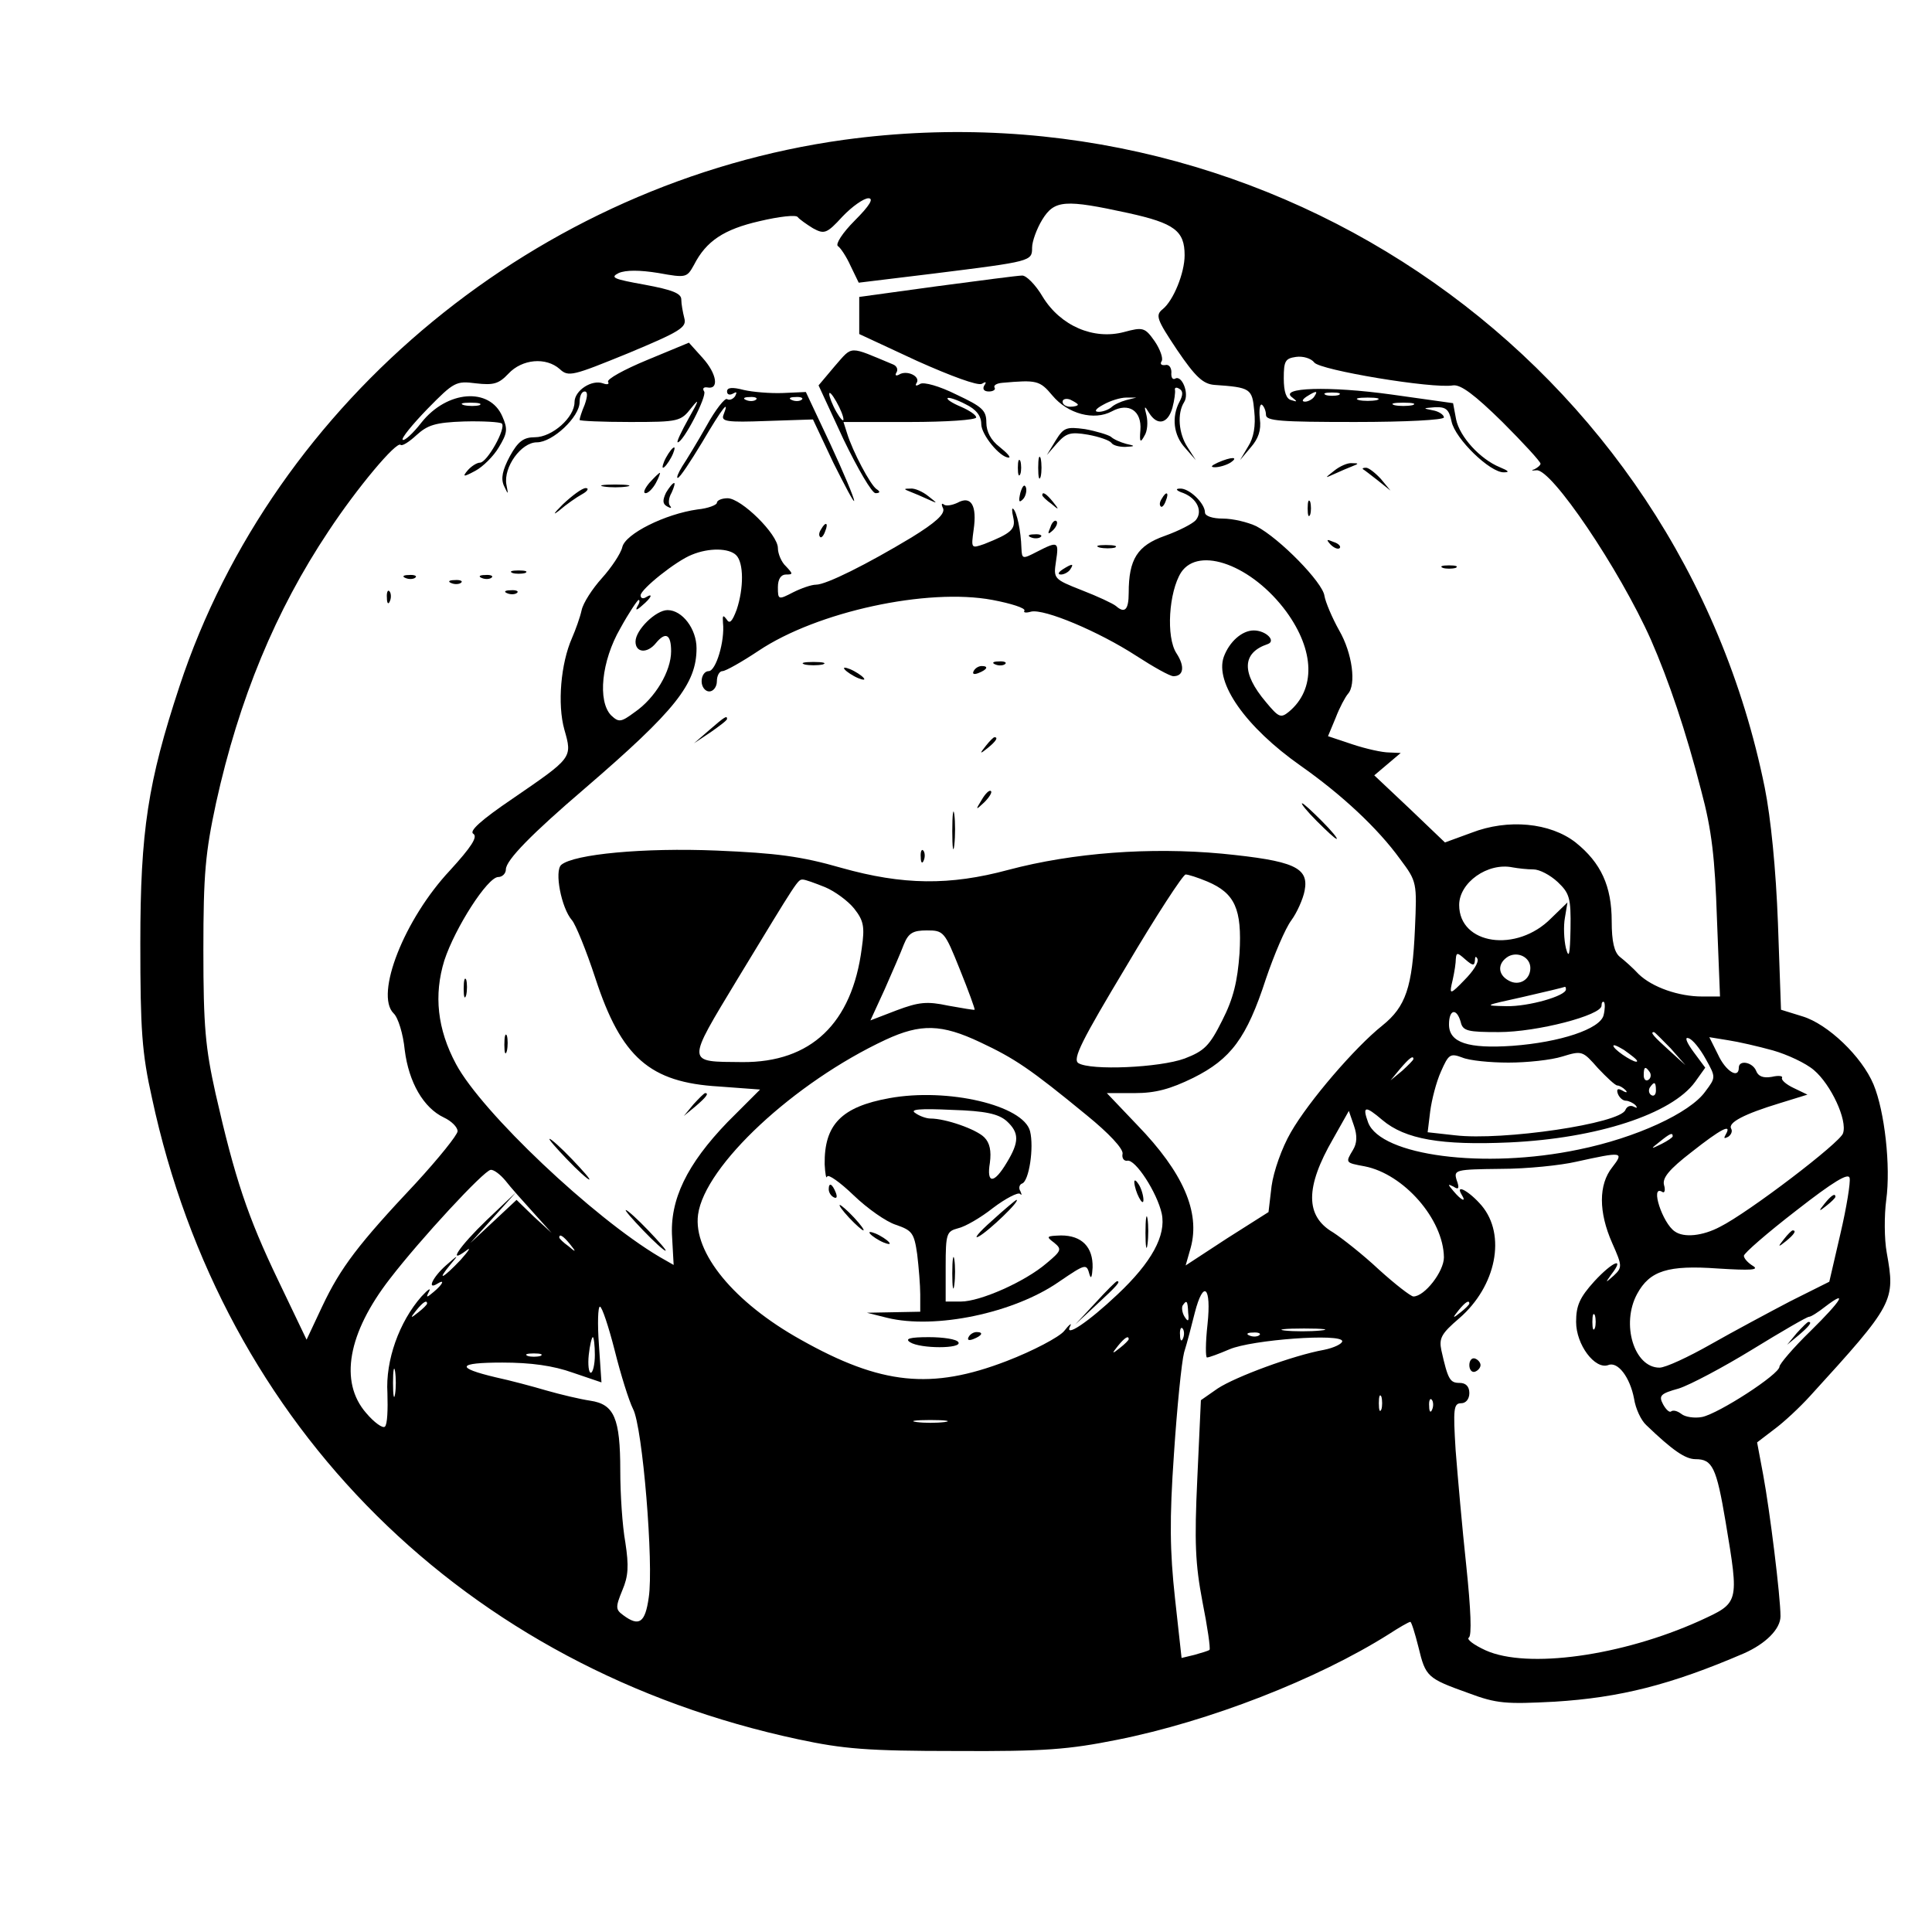 <svg version="1" xmlns="http://www.w3.org/2000/svg" width="506.667" height="506.667" viewBox="0 0 380 380"><path d="M166 27.5C106 35.8 53.9 78.6 35.3 135c-6.2 18.8-7.7 28.4-7.7 50.5 0 17 .3 21.6 2.3 30.5C43.8 280.8 91.5 328.1 157 342.1c8.9 1.9 13.6 2.3 31 2.3 17.5.1 22.2-.3 31.7-2.2 18.1-3.6 39.4-11.9 53.5-20.8 2-1.3 3.9-2.4 4.2-2.4.2 0 .9 2.2 1.6 5 1.4 5.8 1.7 6.1 9.8 9 5.6 2.1 7.4 2.2 17 1.7 12.8-.8 22.8-3.3 37.2-9.5 4.3-1.9 7.2-4.8 7.2-7.3 0-3.9-2.1-20.8-3.4-27.8l-1.2-6.4 3.4-2.6c1.9-1.4 5-4.3 7-6.5 16.6-18.2 16.8-18.7 15.1-28.2-.5-2.7-.5-7.4-.1-10.4.9-6.6-.3-17.4-2.5-22.7-2.3-5.5-9-11.9-14-13.4l-4.2-1.3-.6-17c-.4-10.7-1.4-20.7-2.6-26.7-16.9-83.3-96.2-139-181.1-127.4zm2.1 15.9c-2.4 2.4-3.8 4.6-3.3 5 .5.3 1.7 2.1 2.5 3.9l1.6 3.3 14.8-1.8c19.2-2.4 19.3-2.4 19.3-5.1 0-1.2.9-3.7 2-5.5 2.4-3.9 4.5-4 16.9-1.3 9.1 2 11.1 3.5 11.1 8.3 0 3.5-2.2 8.9-4.3 10.6-1.5 1.2-1.2 2 2.8 8 3.6 5.3 5.1 6.7 7.3 6.9 7.2.5 7.5.7 7.9 5.2.3 2.8-.1 5.2-1.2 6.9l-1.6 2.7L246 88c1.5-1.7 2.1-3.4 1.8-5.6-.2-1.8 0-3 .4-2.8.4.3.8 1.2.8 2 0 1.2 2.9 1.4 17.5 1.4 10.1 0 17.5-.4 17.5-.9s-1-1.2-2.2-1.4c-2-.4-2-.4.4-.6 2.2-.1 2.8.4 3.3 2.8.7 3.4 7.6 10.1 10.3 10 1.2 0 .9-.3-.8-1-3.9-1.6-7.9-6-8.6-9.4l-.6-3.2-12.1-1.7c-12.2-1.7-22.4-1.4-19.5.6 1 .8 1 .9-.2.5-1-.2-1.5-1.6-1.5-4.3 0-3.4.3-3.9 2.4-4.2 1.4-.2 3 .3 3.6 1.1 1.1 1.5 23.3 5.2 27.3 4.5 1.5-.2 4.2 1.8 9.7 7.2 4.1 4.1 7.5 7.8 7.5 8.2 0 .3-.6.8-1.2 1.1-.7.2-.6.3.4.2 2.9-.4 16.3 19.4 22.5 33.3 3.5 8 6.9 18 9.9 29.7 2.1 7.8 2.7 13.3 3.1 25.2l.6 15.3h-3.5c-4.6 0-9.8-1.8-12.5-4.4-1.1-1.2-2.8-2.7-3.7-3.4-1.1-.9-1.6-3-1.6-7 0-6.9-2.1-11.5-7.1-15.5-5-3.9-13.3-4.7-20.5-1.9l-5.2 1.9-6.9-6.6-7-6.6 2.6-2.2 2.6-2.2-2.3-.1c-1.3 0-4.5-.7-7.2-1.6l-4.8-1.6 1.5-3.6c.8-2.1 1.9-4.1 2.4-4.7 1.7-1.8.9-8-1.7-12.5-1.4-2.5-2.7-5.6-2.9-6.8-.3-2.6-8.8-11.3-13.4-13.7-1.7-.8-4.6-1.5-6.6-1.5s-3.5-.5-3.5-1.2c0-1.8-3.1-4.8-4.9-4.7-1 0-.8.4.7.9 2.7 1.1 3.8 3.6 2.4 5.3-.6.7-3.3 2.1-6.1 3.1-5.4 1.9-7.1 4.6-7.1 11.2 0 3.4-.8 4.1-2.5 2.6-.6-.5-3.6-1.9-6.7-3.1-5.6-2.2-5.6-2.3-5.1-5.7.6-3.9.4-4-3.7-1.9-2.9 1.5-3 1.5-3.1-.7-.1-3.4-.9-7.1-1.6-7.7-.3-.3-.3.4 0 1.7.5 2.3-.4 3.1-5.7 5.2-2.6.9-2.6.9-2.1-2.8.7-4.8-.5-6.8-3.2-5.3-1.1.5-2.3.7-2.7.3-.4-.3-.5 0-.1.8.4 1.1-1.5 2.8-6.2 5.7-8.8 5.3-16.8 9.3-18.8 9.3-.9 0-2.9.7-4.5 1.5-2.9 1.5-3 1.5-3-1 0-1.6.6-2.5 1.6-2.5 1.4 0 1.4-.1 0-1.6-.9-.8-1.6-2.5-1.6-3.6 0-2.7-7.2-9.8-9.9-9.8-1.1 0-2.1.4-2.1.9 0 .4-1.7 1.1-3.8 1.3-6.4.9-14.2 4.8-14.8 7.4-.3 1.3-2.2 4.1-4 6.1-1.9 2.1-3.7 4.9-4 6.3-.3 1.4-1.2 3.9-1.9 5.5-2.2 5-2.9 13-1.5 18 1.6 5.6 1.6 5.5-10.2 13.6-6.2 4.2-8.6 6.4-7.7 6.9.9.6-.4 2.6-4.6 7.2-9 9.6-14.8 24.4-11.1 28.1.9.8 1.9 4.1 2.2 7.2.8 6.4 3.7 11.4 7.7 13.3 1.5.7 2.7 1.9 2.7 2.7 0 .7-3.7 5.3-8.2 10.2-11.3 12-14.8 16.6-18.4 24.2l-3.1 6.6-5.6-11.7c-6-12.5-8.5-20-12.3-36.7-2-9-2.4-13.2-2.4-28.2 0-15.1.4-19.2 2.5-29 4.5-20.4 11.7-37.8 22.1-53.4 5.6-8.5 13.4-17.8 14.2-17 .3.3 1.7-.6 3.1-1.9 2.2-2 3.7-2.5 9.3-2.7 3.8-.1 7.1.1 7.5.4.9.9-2.9 7.7-4.3 7.7-.6 0-1.7.7-2.4 1.5-1.1 1.3-.9 1.4 1.5.1 1.5-.8 3.6-2.9 4.6-4.6 1.7-2.8 1.8-3.6.7-6.1-2.5-5.8-10.9-5.1-15.9 1.2-1.7 2.2-3.4 3.7-3.7 3.4-.3-.3 1.9-3 4.9-6.1 5.2-5.3 5.6-5.5 9.5-5 3.5.4 4.5.1 6.4-1.9 2.7-2.9 7.4-3.3 10.1-.9 1.7 1.6 2.6 1.3 13.4-3.1 10.3-4.3 11.6-5.1 11.1-6.9-.3-1.2-.6-2.8-.6-3.7 0-1.2-1.8-1.9-7.2-2.9-6.1-1.1-6.9-1.4-5.1-2.3 1.4-.6 4.1-.6 7.8 0 5.5 1 5.6.9 7-1.6 2.4-4.7 5.9-7 12.9-8.6 3.8-.9 7.2-1.3 7.5-.8.3.4 1.7 1.4 3 2.2 2.2 1.2 2.7 1.1 5.8-2.3 1.9-2 4.2-3.6 5.1-3.6 1.1 0 .3 1.4-2.7 4.4zM258.5 78c-.3.5-1.2 1-1.8 1-.7 0-.6-.4.3-1 1.9-1.2 2.3-1.2 1.5 0zm4.8-.3c-.7.2-1.9.2-2.5 0-.7-.3-.2-.5 1.2-.5s1.9.2 1.3.5zm7.5 1c-1 .2-2.6.2-3.5 0-1-.3-.2-.5 1.7-.5s2.7.2 1.8.5zm-176.5 1c-.7.2-2.1.2-3 0-1-.3-.4-.5 1.2-.5 1.7 0 2.4.2 1.8.5zm183.5 0c-1 .2-2.6.2-3.5 0-1-.3-.2-.5 1.7-.5s2.7.2 1.8.5zm-133 29.5c1.5 1.5 1.5 6.5.1 10.7-.9 2.4-1.4 2.9-2 1.9-.7-.9-.8-.8-.7.7.4 3.6-1.4 9.5-2.8 9.5-.8 0-1.4.9-1.4 2s.7 2 1.5 2 1.5-.9 1.5-2 .5-2 1.1-2c.6 0 3.8-1.8 7.1-4 11.5-7.7 33.2-12.4 46-10 3.7.7 6.5 1.6 6.3 2.1-.3.4.3.5 1.3.2 2.6-.6 13.3 3.9 20.7 8.7 3.4 2.2 6.6 4 7.3 4 2 0 2.3-1.9.6-4.5-2.1-3.2-1.5-12.1.9-15.9 3.5-5.3 14-1.4 20.7 7.7 5.6 7.7 5.8 15.3.5 19.7-1.6 1.3-2 1.1-4.5-1.9-4.9-5.8-4.7-9.7.3-11.4 1.8-.6-.3-2.7-2.7-2.7-2.3 0-4.8 2.2-5.9 5.2-1.8 5.1 4.3 13.8 15.1 21.4 8.1 5.7 15.2 12.3 19.6 18.4 3.3 4.4 3.3 4.6 2.9 13.7-.5 11.5-1.8 15.3-6.4 19-5.4 4.3-14.5 14.9-18 21-1.8 3.1-3.4 7.7-3.8 10.6l-.6 5.1-8.2 5.2-8.1 5.3 1-3.5c1.9-7-1.5-14.8-10.5-24.1l-6-6.3h5.5c4.1 0 7-.8 11.5-3 7.4-3.7 10.5-7.8 14.3-19.5 1.6-4.7 3.8-9.9 5-11.5 1.1-1.5 2.3-4.2 2.6-5.8.9-4.6-2.1-5.9-16.3-7.3-14.1-1.3-29.2-.2-42 3.2-11.5 3.1-20.7 3-32.8-.4-8-2.3-12.8-2.9-24.5-3.4-14.4-.6-28.1.7-30.6 2.8-1.4 1.2 0 8.5 2.1 10.9.7.8 2.8 5.9 4.6 11.4 5.1 15.6 10.7 20.5 24.3 21.3l8.1.6-6.4 6.4c-8 8.3-11.4 15.3-10.9 22.7l.3 5.4-2.8-1.6c-13-7.7-34.9-28.4-40-37.9-3.7-6.9-4.4-13.6-2.3-20.4 2.1-6.4 8.5-16.4 10.6-16.4.8 0 1.5-.7 1.5-1.5 0-1.8 5.1-7 15.5-15.9 17.9-15.4 22-20.6 22-27.6 0-3.8-2.8-7.5-5.7-7.5-2.3 0-6.3 3.9-6.3 6.2 0 2.2 2.3 2.4 4 .3 1.9-2.3 3-1.8 3 1.6 0 3.9-3.1 9.2-7.2 12-2.7 2-3.1 2-4.6.6-2.7-2.8-1.9-10.7 1.8-17.1 1.7-3.1 3.4-5.6 3.6-5.6.3 0 .2.6-.2 1.2-.5.9-.2.9.9-.1 1.8-1.5 2.3-2.6.7-1.6-.5.3-1 .2-1-.4 0-1.2 7-6.8 10.1-8 3.4-1.4 7.3-1.3 8.7.1zM301.6 171c1.2 0 3.3 1.1 4.8 2.5 2.3 2.2 2.6 3.1 2.5 9.2-.1 5.1-.3 6-.9 3.8-.4-1.7-.5-4.4-.2-6l.5-3-3.2 3.1c-6.8 6.9-18.1 5.2-18.1-2.6 0-4.4 5.6-8.4 10.5-7.4 1.1.2 2.9.4 4.1.4zm-64.1 2.4c5.4 2.3 6.8 5.4 6.3 14.1-.4 5.5-1.2 8.9-3.4 13.2-2.5 5-3.5 6-7.4 7.5-4.9 1.8-18.5 2.4-20.9.9-1.2-.8.7-4.5 9.4-19 5.9-10 11.2-18.1 11.7-18.1s2.4.6 4.3 1.4zm-75.2 1.1c1.9.8 4.5 2.7 5.7 4.2 1.9 2.4 2.1 3.6 1.5 7.8-1.9 14.8-10 22.5-23.5 22.4-11.1-.1-11.1.5-.9-16.4 11.9-19.6 11.8-19.5 12.8-19.5.5 0 2.4.7 4.4 1.5zm26.5 16.2c1.7 4.2 3 7.8 2.9 7.9-.1.1-2.4-.3-5.2-.8-4.2-.9-5.8-.7-10.1.9l-5.2 2 2.8-6.1c1.5-3.4 3.2-7.3 3.8-8.9.9-2.2 1.8-2.7 4.5-2.7 3.3 0 3.5.2 6.5 7.7zm101.3-1.8c0-.8.2-.9.5-.3.3.7-.9 2.5-2.6 4.2-2.6 2.7-2.9 2.8-2.5.9.3-1.2.7-3.2.8-4.4.1-2.1.2-2.1 1.9-.6 1.5 1.3 1.8 1.3 1.9.2zm10.9 1.5c0 2.3-2.2 3.6-4.2 2.5-2.3-1.2-2.3-3.5-.1-4.8 1.9-1 4.3.2 4.3 2.3zm7 4.2c0 1.3-7.4 3.4-11.7 3.3-4.6-.1-4.5-.1 3.2-1.8 4.4-1 8.1-1.9 8.3-2 .1 0 .2.1.2.5zm7.4 5.1c-.7 2.7-8.5 5.3-17.9 6-8.7.6-12.5-.6-12.5-4.2 0-3 1.5-3.3 2.3-.5.4 1.8 1.4 2 7.5 2 7.5 0 20.2-3.3 20.2-5.2 0-.6.2-.9.5-.7.2.3.2 1.4-.1 2.6zM192.8 205c6.8 3.2 9.8 5.2 21 14.4 4.3 3.5 7.1 6.5 7 7.5-.2.9.3 1.5.9 1.4 1.6-.4 5.9 6.3 6.8 10.4.9 4.3-2 9.6-8.7 15.9-5.7 5.4-10.6 8.7-9.3 6.2.4-.7-.2-.3-1.2 1-1 1.2-6.1 3.9-11.3 5.9-14.8 5.7-24.7 4.7-40.5-4.2-13.1-7.3-21.2-17.1-20.2-24.6 1.3-9.6 18.9-26 36.9-34.4 6.9-3.2 11-3.1 18.6.5zm135.8 1.2l2.9 3.3-3.2-2.9c-3.1-2.8-3.8-3.6-3-3.6.2 0 1.6 1.5 3.3 3.2zm6.9 2.1c2 3.6 2 3.6-.1 6.4-3 4.2-13.6 9.1-24.9 11.4-18.6 3.9-38.9 1.2-41.4-5.3-1.2-3.3-.6-3.4 2.8-.5 4.5 3.8 11.6 5 25 4.4 17.3-.8 31.9-5.6 36.5-11.9l2-2.8-2.3-3.1c-1.4-1.9-1.8-3-1-2.7.8.2 2.3 2.1 3.4 4.1zm13.2-1.7c2.8.8 6.5 2.5 8.1 3.9 3.3 2.8 6.6 9.8 5.7 12.4-.5 1.8-18.6 15.6-24.2 18.4-3.4 1.8-7.1 2.2-8.9.9-2.4-1.6-4.9-9.2-2.5-7.8.5.4.7-.3.4-1.3-.4-1.4 1-3.1 5.4-6.5 5.7-4.5 8.1-5.8 6.7-3.4-.4.7-.3.8.5.4.6-.4.9-1.1.6-1.6-.7-1.2 2.6-2.9 9.5-5l5.5-1.7-2.7-1.3c-1.5-.7-2.5-1.6-2.3-2 .2-.4-.7-.5-2-.2-1.7.3-2.7-.1-3.1-1.2-.7-1.7-3.4-2.2-3.4-.6 0 2.3-2.6.7-4.1-2.6l-1.7-3.4 3.7.6c2 .3 5.9 1.2 8.8 2zm-26.7 2.1c0 .7-3.9-1.7-4.6-2.8-.3-.6.5-.3 2 .6 1.4 1 2.6 1.9 2.6 2.2zm-25.3.3c3.6 0 8.4-.5 10.6-1.2 3.9-1.2 4-1.1 7 2.3 1.7 1.8 3.4 3.4 3.8 3.4.4 0 1.1.4 1.6.9s.2.6-.6.1c-.9-.5-1.2-.3-.9.6.3.8 1 1.4 1.6 1.4.5 0 1.4.4 1.9.9.4.5.3.6-.3.3-.7-.4-1.4-.1-1.7.6-1 2.7-24.2 6.1-33.5 5l-5.4-.6.5-4.1c.3-2.3 1.2-5.8 2.1-7.8 1.5-3.4 1.8-3.7 4.2-2.8 1.4.6 5.5 1 9.1 1zm-18.7-.7c0 .2-1 1.2-2.2 2.3l-2.3 1.9 1.9-2.3c1.8-2.1 2.6-2.7 2.6-1.9zm46.5 2.6c.3.5.2 1.2-.3 1.5-.5.3-.9-.1-.9-.9 0-1.7.3-1.9 1.2-.6zm1.2 3.6c0 .8-.4 1.2-.9.9-.5-.3-.6-1-.3-1.5.9-1.3 1.2-1.1 1.2.6zm-59.6 11.7c-1.5 2.5-1.5 2.5 2.3 3.2 7.7 1.5 15.5 10.4 15.6 17.9 0 2.8-3.8 7.7-6 7.7-.5 0-3.6-2.4-6.8-5.3-3.2-3-7.3-6.2-9-7.3-5.5-3.2-5.5-8.9 0-18.4l3.1-5.5 1 2.9c.7 2 .6 3.5-.2 4.8zm62.9-2.7c0 .2-1 .9-2.2 1.5-2.2 1.1-2.2 1-.4-.4 2.1-1.7 2.6-1.9 2.6-1.1zm-11.9 6.1c-2.7 3.4-2.7 8.8 0 14.9 2 4.5 2 4.8.3 6.4-1.7 1.5-1.7 1.5-.5-.2 2.8-3.6.3-2.6-3.3 1.3-2.9 3.2-3.6 4.8-3.6 8 0 4.5 3.7 9.4 6.3 8.5 1.9-.8 4.3 2.4 5.1 6.6.3 2 1.4 4.3 2.4 5.2 5.2 5 7.7 6.7 9.7 6.7 3.3 0 4.1 1.6 5.9 12.3 2.7 16.2 2.7 15.9-5.1 19.5-15.3 6.9-33.9 9.5-42.1 5.8-2.4-1.1-3.8-2.2-3.3-2.5.6-.4.4-5.5-.5-14.1-.8-7.4-1.7-17.7-2.1-22.8-.5-8.1-.4-9.2 1.1-9.2.9 0 1.6-.8 1.6-2 0-1.3-.7-2-1.9-2-1.9 0-2.3-.6-3.6-6.4-.5-2.4 0-3.3 3.5-6.3 7.3-6.3 9.3-16.4 4.4-22.2-2.4-2.8-5.3-4.4-3.9-2.1 1 1.6-.1 1.1-1.6-.7-1.2-1.4-1.2-1.5 0-.9 1 .7 1.2.3.6-1.3-.6-2-.3-2.1 8.7-2.2 5.1 0 11.8-.7 14.8-1.4 9.1-2 9.5-2 7.1 1.1zm-217.7 2.6c1 1.3 3.5 4.1 5.5 6.3l3.6 4-3.5-3.2-3.4-3.3-4.6 4.3-4.5 4.2 4.5-5 4.5-5-5.8 5.5c-5.3 5.1-7.9 8.9-3.9 5.9.9-.7.4.1-1.2 1.9-3.4 3.6-4.9 4.4-2 .9 1.7-2 1.6-2-.9.2-2.6 2.3-3.8 4.9-1.7 3.6 1.6-1 1.1.1-.7 1.6-1.4 1.2-1.6 1.2-.9-.1.4-.8-.2-.4-1.5 1-4.4 5-7.1 12.6-6.7 19 .1 3.2 0 6.2-.5 6.6-.4.4-2.1-.8-3.7-2.7-5.3-6.1-3.6-15.7 4.7-26.4 6-7.8 18.5-21.3 19.8-21.4.6-.1 1.9.9 2.9 2.1zM362 242.6l-2.2 9.5-7.6 3.8c-4.2 2.2-11.3 6-15.7 8.5-4.4 2.5-8.9 4.6-10.1 4.6-5 0-7.6-8.6-4.4-14.5 2.5-4.6 6.1-5.7 15.9-5 6.4.4 8.2.3 6.9-.5-1-.6-1.8-1.5-1.8-2s4.6-4.5 10.3-8.9c7.3-5.7 10.3-7.5 10.5-6.4.2.8-.6 5.8-1.8 10.9zm-249.9 2.1c1.3 1.6 1.2 1.7-.3.4-1-.7-1.8-1.5-1.8-1.7 0-.8.8-.3 2.1 1.3zm125.4 15.8c-.4 3.6-.4 6.5-.1 6.5.4 0 2.3-.7 4.4-1.6 4.4-1.9 22.2-3.2 22.2-1.6 0 .5-1.6 1.3-3.6 1.7-6.1 1.1-17.4 5.3-20.9 7.6l-3.3 2.3-.7 15.3c-.6 12.7-.4 16.9 1 24.3 1 5 1.6 9.2 1.4 9.5-.2.2-1.6.6-3 1l-2.5.6-1.3-11.8c-1-9.2-1.1-15.4-.2-28.3.6-9.1 1.5-18.1 2-20 .6-1.9 1.5-5.4 2.1-7.8 1.7-6.6 3.3-5.2 2.5 2.3zm118.6 1.3c-3.4 3.3-6.1 6.5-6.1 7 0 1.5-11.9 9.2-15.2 9.9-1.5.3-3.4 0-4.1-.6-.8-.6-1.6-.8-2-.5-.3.3-1-.3-1.6-1.4-.9-1.7-.5-2.1 3.1-3.1 2.2-.7 8.8-4.2 14.5-7.7 5.7-3.5 10.7-6.4 11.1-6.4.4 0 1.8-.9 3.2-2 4.6-3.5 3.2-1.2-2.9 4.8zM84 256.4c0 .2-.8 1-1.7 1.7-1.6 1.3-1.7 1.2-.4-.4 1.3-1.6 2.1-2.1 2.1-1.3zm149.7 1.8c.2 1.7 0 1.9-.7.8-.5-.8-.6-1.8-.4-2.2.8-1.2 1-1 1.1 1.4zm55.3-1.8c0 .2-.8 1-1.7 1.7-1.6 1.3-1.7 1.2-.4-.4 1.3-1.6 2.1-2.1 2.1-1.3zm-168.1 9.2c1.2 4.8 2.8 9.9 3.6 11.5 1.9 3.5 4.1 30.6 3.1 37.1-.7 5-1.9 5.8-5 3.5-1.5-1.1-1.6-1.5-.2-4.9 1.2-2.8 1.3-4.8.6-9.4-.6-3.3-1-9.6-1-14.1 0-10.4-1.2-13.1-5.9-13.8-2-.3-5.8-1.2-8.6-2-2.7-.8-7.2-2-10-2.6-8-1.9-7.6-2.9 1.3-2.9 5.6 0 10 .6 13.9 2l5.6 1.9-.5-7.4c-.3-4.1-.2-7.5.2-7.5s1.7 3.9 2.9 8.6zm192.8-4.4c-.3.7-.5.2-.5-1.2s.2-1.9.5-1.3c.2.7.2 1.9 0 2.5zm-81 2c-.3.8-.6.5-.6-.6-.1-1.1.2-1.7.5-1.3.3.3.4 1.2.1 1.9zm27-1.5c-2 .2-5.2.2-7 0-1.7-.2 0-.4 3.8-.4 3.9 0 5.3.2 3.2.4zm-12 .9c-.3.3-1.2.4-1.9.1-.8-.3-.5-.6.6-.6 1.1-.1 1.7.2 1.3.5zM117 266.5c0 1.9-.4 3.5-.8 3.5s-.6-1.6-.4-3.5c.2-1.9.6-3.5.8-3.5.2 0 .4 1.6.4 3.5zm105-3.1c0 .2-.8 1-1.7 1.7-1.6 1.3-1.7 1.2-.4-.4 1.3-1.6 2.1-2.1 2.1-1.3zm-115.7 3.3c-.7.2-1.9.2-2.5 0-.7-.3-.2-.5 1.2-.5s1.9.2 1.3.5zm-28.6 7.5c-.2 1.3-.4.3-.4-2.2s.2-3.5.4-2.3c.2 1.3.2 3.3 0 4.5zm194 3c-.3.7-.5.2-.5-1.2s.2-1.9.5-1.3c.2.7.2 1.9 0 2.5zm10 0c-.3.8-.6.5-.6-.6-.1-1.1.2-1.7.5-1.3.3.3.4 1.2.1 1.9zm-95.9 2.5c-1.6.2-4 .2-5.5 0-1.6-.2-.3-.4 2.7-.4s4.3.2 2.8.4z"/><path d="M184.3 56.3L169 58.4V65.7l11.4 5.3c6.7 3 11.9 4.9 12.7 4.5.8-.5 1-.4.5.3-.4.7-.1 1.2.9 1.2.9 0 1.4-.4 1.1-.8-.2-.4.4-.8 1.5-.9 6.8-.6 7.4-.5 9.9 2.5 3 3.6 8.2 5 11.7 3.1 3.3-1.8 5.9-.1 5.6 3.7-.2 2.4 0 2.6.8 1.1.6-.9.7-2.7.4-4-.5-1.9-.4-2 .5-.5 1.6 2.6 3.7 2.2 4.6-1 .4-1.5.6-3.1.5-3.5-.1-.5.3-.6.9-.2.7.4.7 1.2 0 2.5-1.6 3-1.2 6.6 1.1 9.1l2.1 2.4-1.6-2.5c-1.8-2.7-2.1-6.7-.7-8.9 1.1-1.7-.5-5.5-1.8-4.6-.5.2-.8-.3-.7-1.3 0-.9-.5-1.6-1.2-1.4-.8.1-1.1-.2-.7-.8.3-.5-.3-2.3-1.4-3.9-1.9-2.7-2.3-2.8-6-1.8-6 1.6-12.5-1.2-16-6.9-1.4-2.4-3.3-4.3-4.1-4.2-.8 0-8.4 1-16.7 2.1zM212 79.6c0 .2-.7.4-1.5.4s-1.5-.4-1.5-1c0-.5.7-.7 1.5-.4.8.4 1.5.8 1.5 1zm9.5-.9c-1.1.3-2.4.9-2.9 1.4-.6.5-1.7.9-2.5.9-1 0-.6-.6.9-1.4 1.4-.8 3.4-1.4 4.5-1.4h2l-2 .5zM127.3 70.8c-4.6 1.9-8 3.8-7.7 4.3.3.5-.2.6-1 .3-2.2-.8-5.6 1.4-5.6 3.7 0 3-4.4 6.9-7.8 6.9-2.2 0-3.3.8-4.9 3.7-1.5 2.8-1.8 4.4-1.2 5.8.9 1.9.9 1.9.5-.2-.6-3.4 2.9-8.3 6-8.3s8.4-5 8.4-7.9c0-1.2.4-2.1 1-2.1s.6.9 0 2.6c-.6 1.4-1 2.7-1 3 0 .2 4.5.4 9.9.4 9.6 0 10-.1 12.1-2.8 1.6-2 1.5-1.5-.5 2-1.5 2.7-2.5 4.8-2.2 4.8 1.1 0 5.8-9.1 5.2-10-.4-.6-.1-.9.6-.8 2.4.5 1.9-2.7-.9-5.8l-2.7-3-8.2 3.4zM164.2 72l-3.2 3.8 4.9 10.6c2.8 5.8 5.6 10.6 6.3 10.6.9 0 1-.3.2-.8-1.2-.8-4.7-7.4-5.8-11l-.7-2.2h13c7.2 0 13.1-.4 13.1-.9s-1.4-1.4-3-2.1c-1.7-.7-2.9-1.5-2.6-1.7.2-.2 1.8.3 3.5 1.2 2.1 1 3.1 2.3 3.1 3.9 0 2.1 3.7 6.6 5.4 6.6.5 0-.3-.9-1.8-2.1-1.7-1.3-2.6-3-2.6-4.8 0-2.4-.8-3.1-5.9-5.5-3.4-1.7-6.4-2.5-7.1-2.1-.8.5-1.1.4-.7-.2.8-1.3-2-2.6-3.5-1.6-.6.3-.8.1-.5-.4.4-.6.1-1.3-.6-1.6-8.9-3.7-7.9-3.8-11.5.3zm1.7 10.5c0 .5-.6-.1-1.4-1.5-.8-1.4-1.4-3-1.4-3.5 0-.6.6.1 1.4 1.5.8 1.4 1.4 2.9 1.4 3.5zM143 77c0 .6.5.8 1.2.4s.8-.3.4.5c-.4.6-1.1.9-1.6.6-.4-.3-2.3 2.1-4 5.2-1.8 3.2-4 6.8-4.8 8-.8 1.3-1.2 2.3-.9 2.3.4 0 2.5-3.2 4.8-7 4-6.8 5.5-8.7 4.2-5.4-.5 1.3.6 1.5 8.5 1.2l9.1-.3 4 8.5c2.3 4.6 4.1 8 4.1 7.5 0-.6-2.1-5.6-4.7-11.2l-4.8-10.2-4.5.2c-2.5.1-6-.2-7.7-.6-2.3-.6-3.3-.5-3.3.3zm5.7 1.6c-.3.3-1.2.4-1.9.1-.8-.3-.5-.6.6-.6 1.1-.1 1.7.2 1.3.5zm9 0c-.3.3-1.2.4-1.9.1-.8-.3-.5-.6.6-.6 1.1-.1 1.7.2 1.3.5zM207.6 86.7l-1.7 2.8 2-2.3c1.8-2 2.6-2.3 6.1-1.7 2.2.4 4.2 1.1 4.6 1.6.3.5 1.5.8 2.7.8 2-.1 2.1-.2.2-.6-1.1-.3-2.5-.9-3-1.4-.6-.4-2.9-1.1-5.1-1.5-3.7-.5-4.2-.3-5.8 2.3zM131 90c-.6 1.1-.8 2-.6 2 .3 0 1-.9 1.6-2 .6-1.1.8-2 .6-2-.3 0-1 .9-1.6 2zM204.2 92c0 1.9.2 2.7.5 1.7.2-.9.2-2.5 0-3.5-.3-.9-.5-.1-.5 1.8zM200.2 92c0 1.4.2 1.9.5 1.2.2-.6.2-1.8 0-2.5-.3-.6-.5-.1-.5 1.3zM239.5 91c-1.3.6-1.5.9-.5.9.8 0 2.2-.4 3-.9 1.8-1.2.2-1.2-2.5 0zM262.4 92.6c-1.9 1.5-1.9 1.5.1.6 1.1-.5 2.7-1.2 3.5-1.5 1.3-.5 1.3-.6-.1-.6-.8-.1-2.4.6-3.5 1.5zM268.1 92.3c.2.1 1.5 1.1 2.9 2.2l2.5 2-1.9-2.3c-1.1-1.2-2.4-2.2-2.9-2.2-.6 0-.8.1-.6.3zM127.7 95c-.9 1.1-1.3 2-.7 2 .5 0 1.4-.9 2-2 .6-1.1.9-2 .8-2-.2 0-1.1.9-2.1 2zM118.8 95.7c1.2.2 3.2.2 4.5 0 1.2-.2.2-.4-2.3-.4s-3.5.2-2.2.4zM131 96.9c-.7 1.5-.7 2.2.2 2.7.7.4 1 .4.6-.1-.4-.4-.3-1.6.3-2.6.5-1.1.7-1.9.5-1.9-.3 0-1 .9-1.6 1.9zM200.7 96.9c-.4 1.7-.3 2.1.5 1.3.5-.5.8-1.6.6-2.3-.3-.8-.7-.3-1.1 1zM110.7 99.2c-1.8 1.8-2.1 2.3-.7 1.2 1.4-1.2 3.4-2.6 4.5-3.2 1.1-.6 1.4-1.2.7-1.2s-2.7 1.5-4.5 3.2zM179 96.7c.8.3 2.4 1 3.5 1.5 2 .9 2 .9.1-.6-1.1-.9-2.7-1.6-3.5-1.5-1.4 0-1.4.1-.1.6zM205 97.4c0 .2.8 1 1.8 1.7 1.5 1.3 1.6 1.2.3-.4s-2.1-2.1-2.1-1.3zM228.5 98.1c-.4.6-.5 1.2-.2 1.5.2.3.7-.2 1-1.1.7-1.7.1-2-.8-.4zM257.2 100c0 1.4.2 1.9.5 1.2.2-.6.2-1.8 0-2.5-.3-.6-.5-.1-.5 1.3zM206.6 103.7c-.6 1.4-.5 1.5.5.6.7-.7 1-1.5.7-1.8-.3-.3-.9.2-1.2 1.2zM161.5 104.1c-.4.6-.5 1.2-.2 1.5.2.3.7-.2 1-1.1.7-1.7.1-2-.8-.4zM202.8 105.7c.7.3 1.6.2 1.9-.1.4-.3-.2-.6-1.3-.5-1.1 0-1.4.3-.6.6zM261.7 107.1c.7.7 1.5 1 1.8.7.3-.3-.2-.9-1.2-1.2-1.4-.6-1.5-.5-.6.5zM216.3 107.7c.9.2 2.3.2 3 0 .6-.3-.1-.5-1.8-.5-1.6 0-2.2.2-1.2.5zM209 112c-.9.6-1 1-.3 1 .6 0 1.5-.5 1.8-1 .8-1.2.4-1.2-1.5 0zM283.8 111.7c.6.2 1.8.2 2.5 0 .6-.3.1-.5-1.3-.5-1.4 0-1.9.2-1.2.5zM100.8 112.7c.6.2 1.8.2 2.5 0 .6-.3.1-.5-1.3-.5-1.4 0-1.9.2-1.2.5zM79.8 113.7c.7.3 1.6.2 1.9-.1.4-.3-.2-.6-1.3-.5-1.1 0-1.4.3-.6.6zM94.8 113.7c.7.3 1.6.2 1.9-.1.4-.3-.2-.6-1.3-.5-1.1 0-1.4.3-.6.6zM88.8 114.7c.7.3 1.6.2 1.9-.1.4-.3-.2-.6-1.3-.5-1.1 0-1.4.3-.6.6zM76.1 117.6c0 1.1.3 1.4.6.6.3-.7.2-1.6-.1-1.9-.3-.4-.6.2-.5 1.3zM99.8 116.7c.7.3 1.6.2 1.9-.1.4-.3-.2-.6-1.3-.5-1.1 0-1.4.3-.6.6zM158.3 130.7c.9.2 2.5.2 3.5 0 .9-.3.1-.5-1.8-.5-1.9 0-2.7.2-1.7.5zM195.8 130.7c.7.3 1.6.2 1.9-.1.4-.3-.2-.6-1.3-.5-1.1 0-1.4.3-.6.6zM166 131.4c0 .3.9 1 2 1.6 1.1.6 2 .8 2 .6 0-.3-.9-1-2-1.6-1.1-.6-2-.8-2-.6zM191.5 132c-.3.6.1.7.9.4 1.8-.7 2.1-1.4.7-1.4-.6 0-1.3.4-1.6 1zM139.5 143.6l-3 2.6 3.3-2.2c1.7-1.2 3.2-2.3 3.2-2.6 0-.7-.4-.5-3.5 2.2zM193.9 146.7c-1.3 1.6-1.2 1.7.4.4 1.6-1.3 2.1-2.1 1.3-2.1-.2 0-1 .8-1.7 1.7zM193.1 157.3c-1.3 2.1-1.2 2.1.5.5 1-1 1.6-2 1.3-2.2-.3-.3-1.1.5-1.8 1.7zM187.3 163.5c0 3.3.2 4.5.4 2.7.2-1.8.2-4.5 0-6s-.4 0-.4 3.3zM259 161.5c1.9 1.9 3.6 3.5 3.9 3.5.3 0-1-1.6-2.9-3.5s-3.6-3.5-3.9-3.5c-.3 0 1 1.6 2.9 3.5zM181.1 168.6c0 1.1.3 1.4.6.6.3-.7.2-1.6-.1-1.9-.3-.4-.6.2-.5 1.3zM91.2 194.5c0 1.6.2 2.2.5 1.2.2-.9.2-2.3 0-3-.3-.6-.5.1-.5 1.8zM99.2 205.5c0 1.6.2 2.2.5 1.2.2-.9.2-2.3 0-3-.3-.6-.5.1-.5 1.8zM136.4 217.2l-1.9 2.3 2.3-1.9c2.1-1.8 2.7-2.6 1.9-2.6-.2 0-1.2 1-2.3 2.2zM111.5 228c2.1 2.2 4.1 4 4.4 4 .3 0-1.3-1.8-3.4-4-2.1-2.2-4.1-4-4.4-4-.3 0 1.3 1.8 3.4 4zM126.5 242c2.1 2.2 4.1 4 4.4 4 .3 0-1.3-1.8-3.4-4-2.1-2.2-4.1-4-4.4-4-.3 0 1.3 1.8 3.4 4zM174.9 216c-9.4 1.7-12.8 5.2-12.7 13 .1 1.9.3 3 .5 2.4.2-.5 2.5 1.1 5.2 3.7s6.4 5.2 8.3 5.8c3.2 1.1 3.6 1.6 4.2 5.8.3 2.5.6 6.1.6 7.9v3.4l-5.2.1-5.3.1 4 1c9.4 2.3 24.9-.9 33.8-7.1 5.3-3.6 5.4-3.6 6-1.4.3 1 .5.4.6-1.4.1-4-2.1-6.3-6.2-6.3-2.9.1-3 .2-1.4 1.4 1.6 1.3 1.5 1.6-1.5 4.1-4.2 3.6-13 7.5-16.8 7.5h-3v-6.9c0-6.5.2-6.9 2.4-7.5 1.4-.3 4.5-2.1 6.9-4 2.5-1.9 4.9-3.1 5.3-2.8.4.4.4.2.1-.5-.4-.6-.2-1.3.3-1.5 1.4-.4 2.4-7.1 1.6-10.3-1.3-5.1-16.2-8.6-27.7-6.5zm23.1 4.5c2.5 2.3 2.5 4.1 0 8.2-2.5 4.2-4 4.2-3.3 0 .3-2.3 0-3.9-1.1-5-1.6-1.6-7.6-3.7-10.6-3.7-.8 0-2.2-.5-3-1.1-1.1-.7.9-.9 7.2-.6 6.7.2 9.2.8 10.8 2.2zM223.1 232.5c.1 1.9 1.8 5.1 1.8 3.5 0-.8-.4-2.2-.9-3-.5-.8-.9-1.1-.9-.5z"/><path d="M163 233.9c0 .6.4 1.3 1 1.6.6.3.7-.1.4-.9-.7-1.8-1.4-2.1-1.4-.7zM195 240.2c-2.5 2.2-3.6 3.6-2.5 3 1.9-1 8.4-7.2 7.4-7.2-.2.1-2.4 1.9-4.9 4.2zM167 239.5c1.3 1.4 2.6 2.5 2.8 2.5.3 0-.5-1.1-1.8-2.5s-2.6-2.5-2.8-2.5c-.3 0 .5 1.1 1.8 2.5zM225.3 242.5c0 2.7.2 3.8.4 2.2.2-1.5.2-3.7 0-5-.2-1.2-.4 0-.4 2.8zM171 242.4c0 .3.9 1 2 1.6 1.1.6 2 .8 2 .6 0-.3-.9-1-2-1.6-1.1-.6-2-.8-2-.6zM187.3 250.5c0 2.7.2 3.8.4 2.2.2-1.5.2-3.7 0-5-.2-1.2-.4 0-.4 2.8zM215.5 256.2l-4 4.3 4.3-4c3.9-3.6 4.7-4.5 3.9-4.5-.2 0-2.1 1.9-4.2 4.2zM190.5 263c-.3.6.1.7.9.4 1.8-.7 2.1-1.4.7-1.4-.6 0-1.3.4-1.6 1zM179 264c2 1.3 10.3 1.3 9.5 0-.3-.6-3-1-5.8-1-3.7 0-4.8.3-3.7 1zM289 268.5c0 .9.5 1.5 1.1 1.3.6-.2 1.1-.8 1.1-1.3s-.5-1.1-1.1-1.3c-.6-.2-1.1.4-1.1 1.3zM358.9 236.7c-1.3 1.6-1.2 1.7.4.4.9-.7 1.7-1.5 1.7-1.7 0-.8-.8-.3-2.1 1.3zM350.9 243.7c-1.3 1.6-1.2 1.7.4.4 1.6-1.3 2.1-2.1 1.3-2.1-.2 0-1 .8-1.7 1.7zM353.4 262.2l-1.9 2.3 2.3-1.9c2.1-1.8 2.7-2.6 1.9-2.6-.2 0-1.2 1-2.3 2.2z"/></svg>